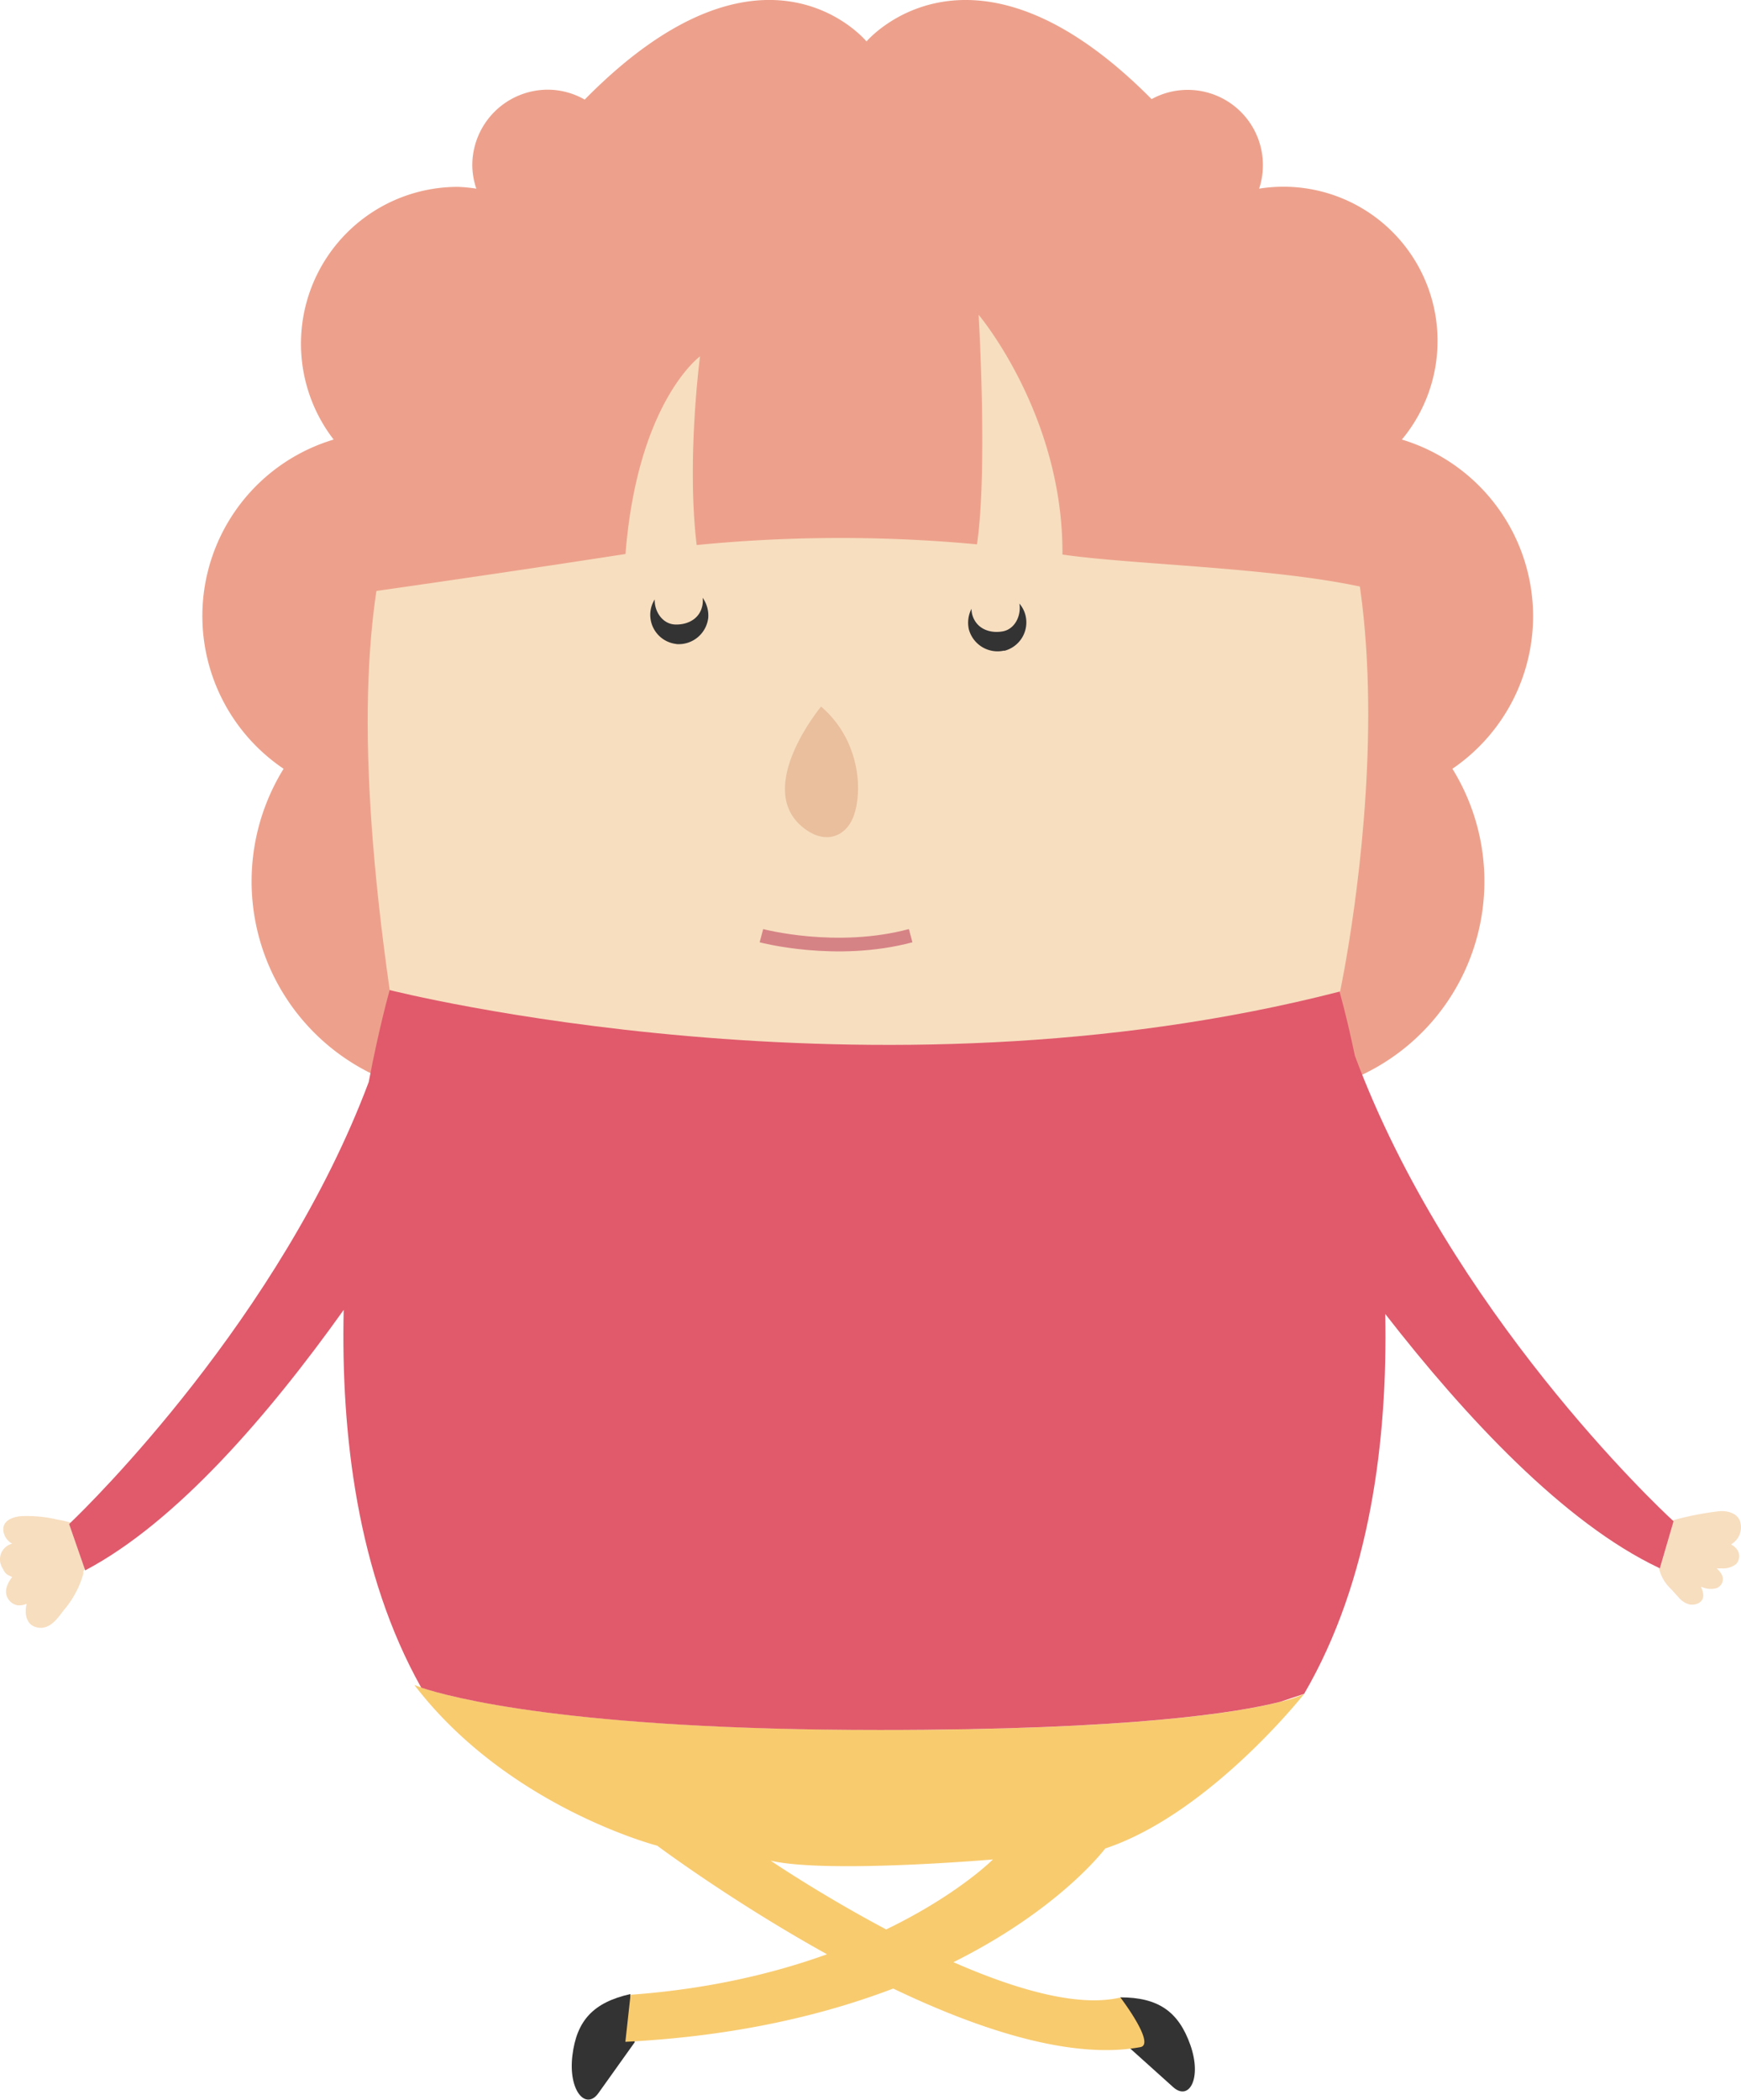<svg xmlns="http://www.w3.org/2000/svg" viewBox="0 0 254.65 306.98"><defs><style>.a{fill:#eda18c;}.b{fill:#333;}.c{fill:#f8cb6f;}.d{fill:#f7debf;}.e{fill:#e05a6c;}.f{fill:#e9bf9e;}.g{fill:none;stroke:#d68386;stroke-width:2px;}</style></defs><title>Ativo 3</title><path class="a" d="M224.24,90a27,27,0,0,0-19.19-25.74,22.54,22.54,0,0,0-20.88-36.68,11,11,0,0,0-15.73-13.09c-26.38-26.61-41.7-8.43-41.7-8.43s-14.93-18.22-41.22,8.5a10.94,10.94,0,0,0-5.38-1.45A11.06,11.06,0,0,0,69.08,24.17a10.94,10.94,0,0,0,.59,3.41A22.76,22.76,0,0,0,67,27.32,22.93,22.93,0,0,0,48.8,64.26a26.93,26.93,0,0,0-7.32,48.13,31.29,31.29,0,0,0,26.77,47.75,30.51,30.51,0,0,0,3.09-.31c0,.11,0,.2,0,.31a15.91,15.91,0,0,0,24.41,13.51,11,11,0,0,0,18.68,2.24,14.21,14.21,0,0,0,25.05,0,11,11,0,0,0,18.69-2.24,15.91,15.91,0,0,0,24.41-13.51c0-.11,0-.21,0-.31a30.52,30.52,0,0,0,3.09.31,31.29,31.29,0,0,0,26.77-47.75A27,27,0,0,0,224.24,90"/><path class="b" d="M92.84,298.56,87.53,306c-1.83,2.57-4.43-.34-3.81-5.48s3.07-7.78,8.48-9Z"/><path class="b" d="M164.78,299l6.81,6.12c2.35,2.11,4.24-1.3,2.51-6.18S169.4,292,163.87,292Z"/><path class="c" d="M128.69,252.89c-45.3,0-62.94-4.8-67.08-6.19.17.3.33.6.51.9-.17-.3-.34-.6-.51-.9-.69-.23-1-.37-1-.37,13.65,17.85,35.52,23.5,35.52,23.5s45.49,34.06,70.66,29.45c2.31-.42-2.91-7.26-2.91-7.26-16.07,3.81-51.16-20-51.16-20,8.29,1.91,32.51-.18,32.51-.18s-17,17.17-53,19.78l-.76,6.88c51.16-2.58,70.18-28.26,70.18-28.26,15.3-5.1,29.11-22.61,29.11-22.61a16.1,16.1,0,0,1-3.49,1.16c-6.08,1.56-21.69,4.12-58.57,4.12"/><path class="d" d="M10.33,222.59a17.82,17.82,0,0,0-2-.45,19.09,19.09,0,0,0-5.18-.49c-1.24.08-2.86.63-2.65,2.18a2.47,2.47,0,0,0,1.28,1.84A2.39,2.39,0,0,0,0,228.14a2.7,2.7,0,0,0,.48,1.3,1.59,1.59,0,0,0,.87.91l.21.09.23.12a3.9,3.9,0,0,0-.89,1.81,2.06,2.06,0,0,0,1.7,2.32,2.82,2.82,0,0,0,1.3-.23c-.39,1.61,0,3.37,1.9,3.51,1.61.12,2.67-1.44,3.51-2.55a14,14,0,0,0,2.86-5.29.85.85,0,0,0,0-.37l.24-.36-2.29-6.59.22-.21"/><path class="d" d="M253.23,225.75a2.86,2.86,0,0,0,1.3-3.29c-.39-1.27-1.92-1.64-3.09-1.53a45.77,45.77,0,0,0-6.78,1.33l.13.12-2,6.87-.16-.08a6,6,0,0,0,1.43,2.78c.53.52,1,1.07,1.5,1.61a2.94,2.94,0,0,0,1.57,1c.94.17,2.11-.33,2-1.46a3.46,3.46,0,0,0-.34-1.12l.36.12a3.18,3.18,0,0,0,1.88.09,1.41,1.41,0,0,0,.8-2,3,3,0,0,0-.74-.9c.27,0,.54,0,.77,0a3.07,3.07,0,0,0,2.09-.65,1.7,1.7,0,0,0-.09-2.36,1.9,1.9,0,0,0-.59-.44"/><path class="e" d="M244.79,222.39l-.14-.12c-2.18-2-32.59-30.66-46.47-67.91-1.26-6-2.31-9.61-2.31-9.61l-69.46,4.61L57,144.74s-1.49,5.16-3.07,13.45C41,192.63,13,220.05,10.33,222.59l-.22.22,2.29,6.59.06.18c13.29-7,26.8-22.65,37.81-38.08-.41,18.17,2,38.58,11.34,55.22,4.14,1.38,21.77,6.19,67.08,6.19,36.88,0,52.49-2.57,58.57-4.12l3.49-1.16c9.7-16.62,12.22-37.18,11.87-55.53,11.77,15.13,26.18,30.55,40,37.1l.16.08Z"/><path class="d" d="M196,145s16.45-76.62-16.35-94.4c-36.15-19.61-79.45-14-98.65-3.4S47,74.65,57,144.74c0,0,70.29,17.9,139,.21"/><path class="f" d="M120.09,103.3s-9.62,11.58-2.89,17.46c3,2.6,5.91,1.85,7.28-.62,1.72-3.12,1.87-11.49-4.39-16.85"/><path class="b" d="M98.92,94.16a4.35,4.35,0,0,0,4.67-3.83,4.45,4.45,0,0,0-.82-2.94,3.25,3.25,0,0,1,0,.91c-.29,2.08-2.08,3.06-4,3s-3.09-2-3-3.67a4.12,4.12,0,0,0-.64,1.85,4.29,4.29,0,0,0,3.83,4.67"/><path class="b" d="M146.89,95.11A4.35,4.35,0,0,1,141.71,92a4.45,4.45,0,0,1,.39-3,3.33,3.33,0,0,0,.12.9c.59,2,2.5,2.73,4.4,2.41s2.77-2.41,2.48-4.07a4.14,4.14,0,0,1,.9,1.74,4.29,4.29,0,0,1-3.12,5.17"/><path class="g" d="M111.37,136.79s10.91,2.92,21.83,0"/><path class="a" d="M196.3,53.78,128.44,26.62,57,52.37,51.49,86.9s19.95-2.8,40-5.91C93.26,58.7,102.39,52.1,102.39,52.1s-2,15.14-.49,27.58a214.92,214.92,0,0,1,41-.1c1.59-10.85.24-33.56.24-33.56s12.39,14.64,12.26,35.05c11.26,1.65,35.39,1.93,48,5.83Z"/></svg>